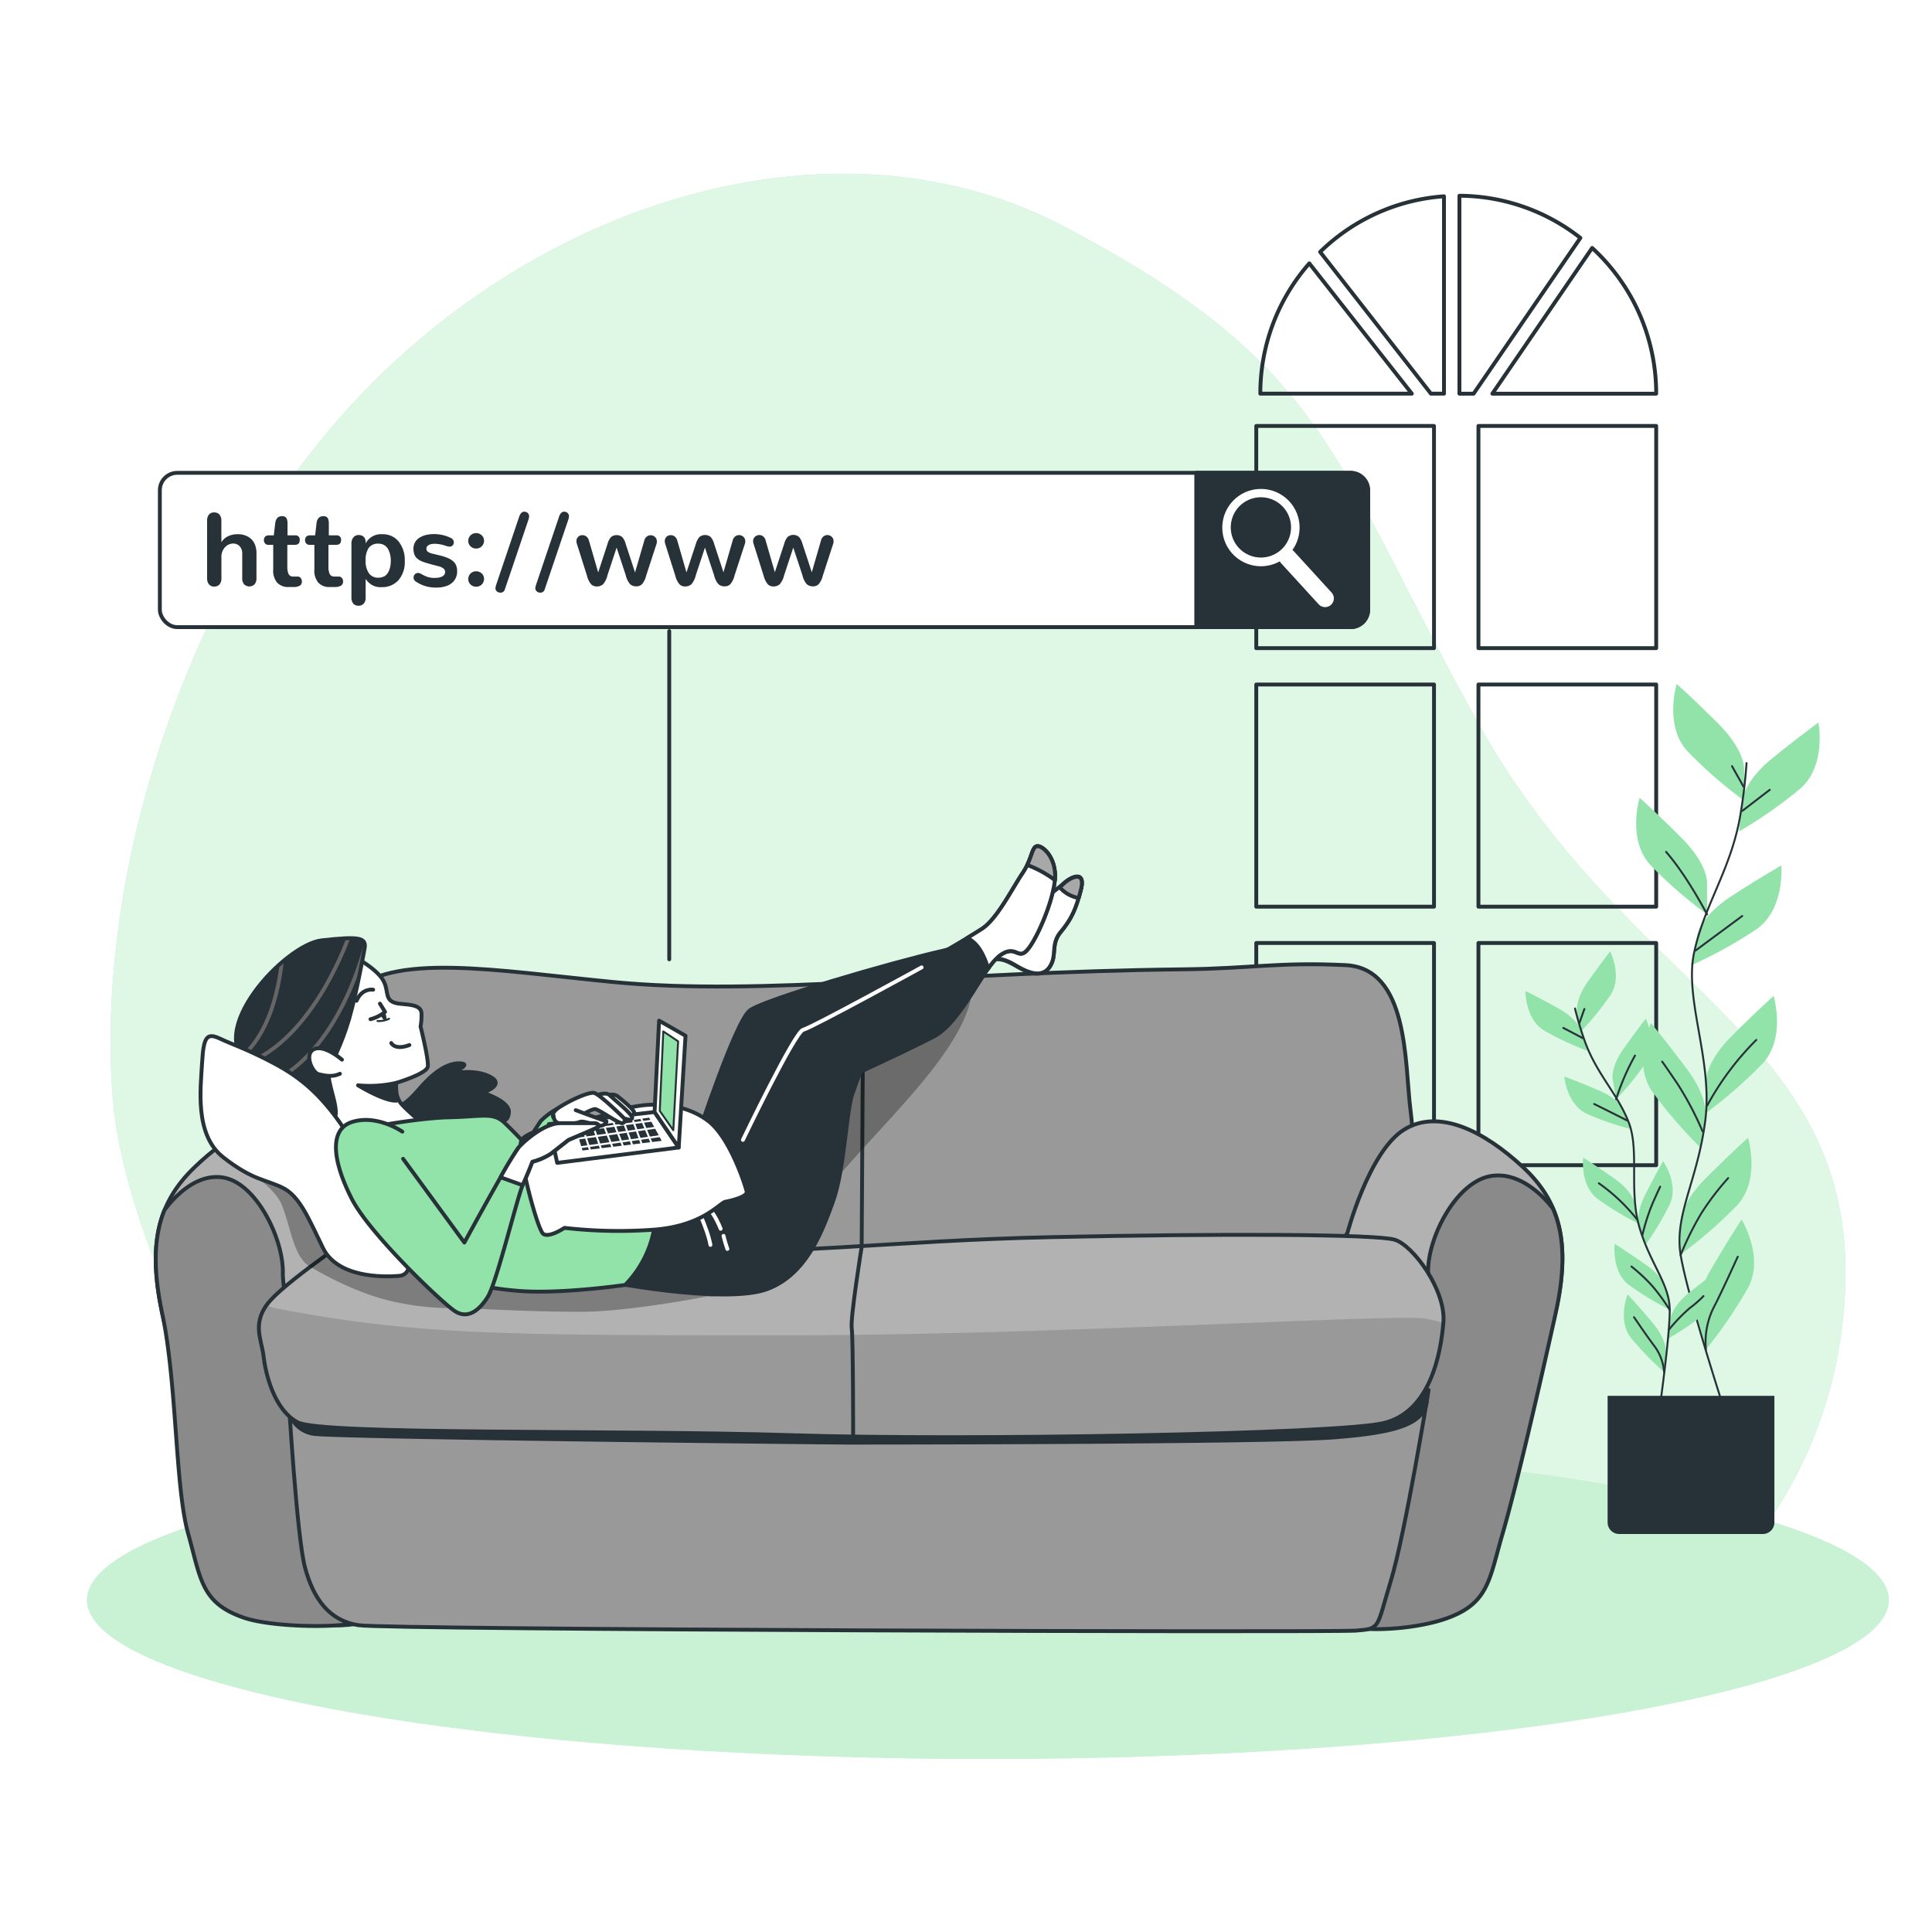 <svg class="animated" id="freepik_stories-www" xmlns="http://www.w3.org/2000/svg" xmlns:xlink="http://www.w3.org/1999/xlink" viewBox="0 0 500 500" version="1.1" xmlns:svgjs="http://svgjs.com/svgjs"><style>svg#freepik_stories-www:not(.animated) .animable {opacity: 0;}svg#freepik_stories-www.animated #freepik--Floor--inject-2 {animation: 6s Infinite  linear shake;animation-delay: 0s;}svg#freepik_stories-www.animated #freepik--Plants--inject-2 {animation: 6s Infinite  linear floating;animation-delay: 0s;}            @keyframes shake {                10%, 90% {                    transform: translate3d(-1px, 0, 0);                  }                  20%, 80% {                    transform: translate3d(2px, 0, 0);                  }                  30%, 50%, 70% {                    transform: translate3d(-4px, 0, 0);                  }                  40%, 60% {                    transform: translate3d(4px, 0, 0);                  }            }                    @keyframes floating {                0% {                    opacity: 1;                    transform: translateY(0px);                }                50% {                    transform: translateY(-10px);                }                100% {                    opacity: 1;                    transform: translateY(0px);                }            }        </style><g id="freepik--background-simple--inject-2" class="animable" style="transform-origin: 253.112px 248.497px;"><path d="M30.12,291.91s10.93,78.7,82.23,123.47,162.76,37.59,237,33.73,126.41-52.54,128.22-116.88-56.49-76.16-94.7-144.56-38-92.42-107.37-129S107.87,61.52,62.9,143.83,30.12,291.91,30.12,291.91Z" style="fill: rgb(146, 227, 169); transform-origin: 253.112px 248.497px;" id="el4xyelh3mdzu" class="animable"></path><g id="eljihsfdq5zi"><path d="M30.12,291.91s10.93,78.7,82.23,123.47,162.76,37.59,237,33.73,126.41-52.54,128.22-116.88-56.49-76.16-94.7-144.56-38-92.42-107.37-129S107.87,61.52,62.9,143.83,30.12,291.91,30.12,291.91Z" style="fill: rgb(255, 255, 255); opacity: 0.7; transform-origin: 253.112px 248.497px;" class="animable"></path></g></g><g id="freepik--Window--inject-2" class="animable" style="transform-origin: 376.87px 176.105px;"><path d="M338.85,68.16a51,51,0,0,0-12.68,33.72h39.21Z" style="fill: none; stroke: rgb(38, 50, 56); stroke-linecap: round; stroke-linejoin: round; transform-origin: 345.775px 85.02px;" id="eledjjgwci4lp" class="animable"></path><path d="M412.05,64.17l-25.83,37.71h42.4A51.09,51.09,0,0,0,412.05,64.17Z" style="fill: none; stroke: rgb(38, 50, 56); stroke-linecap: round; stroke-linejoin: round; transform-origin: 407.42px 83.025px;" id="el70klyqtt4wm" class="animable"></path><path d="M341.65,65.2l28.67,36.68h3.38V50.8A51,51,0,0,0,341.65,65.2Z" style="fill: none; stroke: rgb(38, 50, 56); stroke-linecap: round; stroke-linejoin: round; transform-origin: 357.675px 76.34px;" id="elcvh2oldpzki" class="animable"></path><rect x="325.12" y="244.05" width="46" height="57.5" style="fill: none; stroke: rgb(38, 50, 56); stroke-linecap: round; stroke-linejoin: round; transform-origin: 348.12px 272.8px;" id="elzoxur33o17k" class="animable"></rect><path d="M377.7,50.66v51.22h3.67L409,61.57A51,51,0,0,0,377.7,50.66Z" style="fill: none; stroke: rgb(38, 50, 56); stroke-linecap: round; stroke-linejoin: round; transform-origin: 393.35px 76.27px;" id="eljln0hku2kcj" class="animable"></path><rect x="382.62" y="110.24" width="46" height="57.5" style="fill: none; stroke: rgb(38, 50, 56); stroke-linecap: round; stroke-linejoin: round; transform-origin: 405.62px 138.99px;" id="ele3rz8wcstw9" class="animable"></rect><rect x="325.12" y="177.15" width="46" height="57.5" style="fill: none; stroke: rgb(38, 50, 56); stroke-linecap: round; stroke-linejoin: round; transform-origin: 348.12px 205.9px;" id="elpa69wenz3ts" class="animable"></rect><rect x="382.62" y="177.15" width="46" height="57.5" style="fill: none; stroke: rgb(38, 50, 56); stroke-linecap: round; stroke-linejoin: round; transform-origin: 405.62px 205.9px;" id="el4iolsj4sn57" class="animable"></rect><rect x="382.62" y="244.05" width="46" height="57.5" style="fill: none; stroke: rgb(38, 50, 56); stroke-linecap: round; stroke-linejoin: round; transform-origin: 405.62px 272.8px;" id="elpqf2010175" class="animable"></rect><rect x="325.12" y="110.24" width="46" height="57.5" style="fill: none; stroke: rgb(38, 50, 56); stroke-linecap: round; stroke-linejoin: round; transform-origin: 348.12px 138.99px;" id="elgwrku4uuwih" class="animable"></rect></g><g id="freepik--Floor--inject-2" class="animable" style="transform-origin: 255.67px 414.08px;"><ellipse cx="255.67" cy="414.08" rx="233.15" ry="41.12" style="fill: rgb(146, 227, 169); transform-origin: 255.67px 414.08px;" id="elrfp45mnhvre" class="animable"></ellipse><g id="elw27zmm70k"><ellipse cx="255.67" cy="414.08" rx="233.15" ry="41.12" style="fill: rgb(255, 255, 255); opacity: 0.5; transform-origin: 255.67px 414.08px;" class="animable"></ellipse></g></g><g id="freepik--Plants--inject-2" class="animable" style="transform-origin: 432.863px 287px;"><path d="M451.37,198.69s0-4.71-6.6-11.32S433.92,177,433.92,177s-3.31,10.85,2.83,17.46a116.51,116.51,0,0,0,14.62,12.74Z" style="fill: rgb(146, 227, 169); transform-origin: 442.2px 192.1px;" id="el4y1e1p00rj" class="animable"></path><path d="M441.79,228.16s0-4.72-6.61-11.32-10.85-10.38-10.85-10.38-3.3,10.85,2.83,17.45a115.31,115.31,0,0,0,14.63,12.74Z" style="fill: rgb(146, 227, 169); transform-origin: 432.616px 221.555px;" id="elkab3kpo5uso" class="animable"></path><path d="M451,206.73s.49-4.69,7.76-10.56S470.61,187,470.61,187s2.13,11.14-4.66,17.06a116.17,116.17,0,0,1-15.89,11.12Z" style="fill: rgb(146, 227, 169); transform-origin: 460.493px 201.09px;" id="el5q4x8k3ae54" class="animable"></path><path d="M439.38,241.53s1-4.62,8.83-9.69S461,224,461,224s1,11.31-6.42,16.48a116.29,116.29,0,0,1-17,9.39Z" style="fill: rgb(146, 227, 169); transform-origin: 449.313px 236.935px;" id="elsqe63dbrw2d" class="animable"></path><path d="M441.55,279.46s0-4.71,6.61-11.32S459,257.76,459,257.76s3.3,10.85-2.83,17.46A116.24,116.24,0,0,1,441.55,288Z" style="fill: rgb(146, 227, 169); transform-origin: 450.719px 272.88px;" id="ell81f3uznsz" class="animable"></path><path d="M441.44,288.72s.67-4.67-4.93-12.14-9.26-11.82-9.26-11.82-4.81,10.27.32,17.68a115.82,115.82,0,0,0,12.67,14.69Z" style="fill: rgb(146, 227, 169); transform-origin: 433.334px 280.945px;" id="elnial90fixo" class="animable"></path><path d="M434.93,316.17s0-4.72,6.6-11.32,10.86-10.38,10.86-10.38,3.3,10.85-2.83,17.45a116.07,116.07,0,0,1-14.63,12.74Z" style="fill: rgb(146, 227, 169); transform-origin: 444.104px 309.565px;" id="elwngmdjbq7q" class="animable"></path><path d="M439.34,341.05s-1.19-4.56,3.52-12.63,7.87-12.79,7.87-12.79,5.94,9.67,1.68,17.61a116.44,116.44,0,0,1-10.92,16Z" style="fill: rgb(146, 227, 169); transform-origin: 446.577px 332.435px;" id="el8a0iiaasgmy" class="animable"></path><path d="M452,197.49a134.92,134.92,0,0,1-1.81,14.64c-2.61,13.49-9.14,22.2-11.75,34.38s4.89,27.88,2.88,43.53-8.1,24.36-6.36,34.8,10.88,38.73,10.88,38.73" style="fill: none; stroke: rgb(38, 50, 56); stroke-linecap: round; stroke-linejoin: round; stroke-width: 0.5px; transform-origin: 443.326px 280.53px;" id="el8ghs9v9wyeg" class="animable"></path><line x1="450.89" y1="209.87" x2="458.01" y2="204.4" style="fill: none; stroke: rgb(38, 50, 56); stroke-linecap: round; stroke-linejoin: round; stroke-width: 0.5px; transform-origin: 454.45px 207.135px;" id="el19o6z0im36b" class="animable"></line><line x1="451.22" y1="203.58" x2="448.24" y2="198.28" style="fill: none; stroke: rgb(38, 50, 56); stroke-linecap: round; stroke-linejoin: round; stroke-width: 0.5px; transform-origin: 449.73px 200.93px;" id="elx0kgxtiacbb" class="animable"></line><path d="M438.81,246s6-4.47,12.08-8.94" style="fill: none; stroke: rgb(38, 50, 56); stroke-linecap: round; stroke-linejoin: round; stroke-width: 0.5px; transform-origin: 444.85px 241.53px;" id="el9yomfe359n" class="animable"></path><path d="M441.79,236.65s-5-9.73-10.6-16.19" style="fill: none; stroke: rgb(38, 50, 56); stroke-linecap: round; stroke-linejoin: round; stroke-width: 0.5px; transform-origin: 436.49px 228.555px;" id="el0wdg1ykjy1w" class="animable"></path><path d="M441.79,286.18a73.51,73.51,0,0,1,12.74-17.05" style="fill: none; stroke: rgb(38, 50, 56); stroke-linecap: round; stroke-linejoin: round; stroke-width: 0.5px; transform-origin: 448.16px 277.655px;" id="elykpd5tnblpb" class="animable"></path><path d="M440.63,292.8a83.07,83.07,0,0,0-6.46-12.25c-3.47-5.13-4-5.8-4-5.8" style="fill: none; stroke: rgb(38, 50, 56); stroke-linecap: round; stroke-linejoin: round; stroke-width: 0.5px; transform-origin: 435.4px 283.775px;" id="el48wypfz3aqt" class="animable"></path><path d="M434.93,324.84A79.38,79.38,0,0,1,440.3,314a69.92,69.92,0,0,1,6.95-9.11" style="fill: none; stroke: rgb(38, 50, 56); stroke-linecap: round; stroke-linejoin: round; stroke-width: 0.5px; transform-origin: 441.09px 314.865px;" id="el9px70zy2odt" class="animable"></path><path d="M441.49,349.27a20.17,20.17,0,0,1,1.79-10.45c2.48-4.8,5.29-11.09,6.45-13.58" style="fill: none; stroke: rgb(38, 50, 56); stroke-linecap: round; stroke-linejoin: round; stroke-width: 0.5px; transform-origin: 445.563px 337.255px;" id="elp25a9xcgcj" class="animable"></path><path d="M408.12,261.72s-.51-3,2.91-7.82,5.68-7.68,5.68-7.68,3.25,6.44.12,11.25a73.91,73.91,0,0,1-7.79,9.58Z" style="fill: rgb(146, 227, 169); transform-origin: 413.142px 256.635px;" id="el1u14pr6uut2" class="animable"></path><path d="M417.33,279.16s-.51-3,2.91-7.82,5.68-7.69,5.68-7.69,3.25,6.45.12,11.26a74.25,74.25,0,0,1-7.79,9.57Z" style="fill: rgb(146, 227, 169); transform-origin: 422.352px 274.065px;" id="eld6hsyj1tlw8" class="animable"></path><path d="M409.25,266.72s-.82-2.89-6-5.78-8.45-4.47-8.45-4.47-.13,7.22,4.77,10.19a73.55,73.55,0,0,0,11.17,5.25Z" style="fill: rgb(146, 227, 169); transform-origin: 402.77px 264.19px;" id="elz1tcd2zpmn" class="animable"></path><path d="M420.29,287.28s-1.12-2.79-6.59-5.12-8.87-3.55-8.87-3.55.63,7.19,5.82,9.64a73.8,73.8,0,0,0,11.66,4Z" style="fill: rgb(146, 227, 169); transform-origin: 413.57px 285.43px;" id="elc2303m9fbz" class="animable"></path><path d="M423.05,311.31s-.52-3-5.38-6.39-7.93-5.33-7.93-5.33-.89,7.16,3.67,10.64a73.74,73.74,0,0,0,10.56,6.4Z" style="fill: rgb(146, 227, 169); transform-origin: 416.82px 308.11px;" id="elnn9yjeea0c" class="animable"></path><path d="M424.12,317.1s-.93-2.86,1.77-8.15,4.53-8.42,4.53-8.42,4.13,5.92,1.72,11.13a74.44,74.44,0,0,1-6.35,10.58Z" style="fill: rgb(146, 227, 169); transform-origin: 428.43px 311.385px;" id="elc5p6xkk65ps" class="animable"></path><path d="M432.41,341s.34-3,5-6.68,7.61-5.77,7.61-5.77,1.3,7.1-3.06,10.83a73.39,73.39,0,0,1-10.17,7Z" style="fill: rgb(146, 227, 169); transform-origin: 438.496px 337.465px;" id="el655tn8pi6gi" class="animable"></path><path d="M431.18,333.6s-.51-3-5.37-6.38-7.93-5.33-7.93-5.33-.89,7.16,3.67,10.64a74.38,74.38,0,0,0,10.55,6.4Z" style="fill: rgb(146, 227, 169); transform-origin: 424.955px 330.41px;" id="el8dtw1r8lg4b" class="animable"></path><path d="M431.12,349.68s.25-3-3.58-7.53-6.32-7.17-6.32-7.17-2.68,6.71.85,11.22a74.47,74.47,0,0,0,8.59,8.87Z" style="fill: rgb(146, 227, 169); transform-origin: 425.685px 345.025px;" id="elsag8v9y6ewn" class="animable"></path><path d="M407.61,261a85.48,85.48,0,0,0,2.73,9c3.1,8.17,8.14,12.92,11.1,20.28s0,18,2.92,27.61,7.72,14.39,7.76,21.13-2.61,25.47-2.61,25.47" style="fill: none; stroke: rgb(38, 50, 56); stroke-linecap: round; stroke-linejoin: round; stroke-width: 0.5px; transform-origin: 419.865px 312.745px;" id="elfrr5sz3h35" class="animable"></path><line x1="409.63" y1="268.67" x2="404.58" y2="266.02" style="fill: none; stroke: rgb(38, 50, 56); stroke-linecap: round; stroke-linejoin: round; stroke-width: 0.5px; transform-origin: 407.105px 267.345px;" id="elzhy0gnahjy7" class="animable"></line><line x1="408.74" y1="264.77" x2="410.04" y2="261.12" style="fill: none; stroke: rgb(38, 50, 56); stroke-linecap: round; stroke-linejoin: round; stroke-width: 0.5px; transform-origin: 409.39px 262.945px;" id="elvswbeytb13b" class="animable"></line><path d="M421.13,290s-4.22-2.15-8.55-4.29" style="fill: none; stroke: rgb(38, 50, 56); stroke-linecap: round; stroke-linejoin: round; stroke-width: 0.5px; transform-origin: 416.855px 287.855px;" id="el6cfyrg4h649" class="animable"></path><path d="M418.25,284.48a60.54,60.54,0,0,1,4.89-11.3" style="fill: none; stroke: rgb(38, 50, 56); stroke-linecap: round; stroke-linejoin: round; stroke-width: 0.5px; transform-origin: 420.695px 278.83px;" id="el9f0gut0t1y" class="animable"></path><path d="M423.63,315.54a46.94,46.94,0,0,0-9.85-9.31" style="fill: none; stroke: rgb(38, 50, 56); stroke-linecap: round; stroke-linejoin: round; stroke-width: 0.5px; transform-origin: 418.705px 310.885px;" id="el96h6ay9fdfq" class="animable"></path><path d="M425.07,319.57a53.59,53.59,0,0,1,2.72-8.39c1.62-3.59,1.86-4.06,1.86-4.06" style="fill: none; stroke: rgb(38, 50, 56); stroke-linecap: round; stroke-linejoin: round; stroke-width: 0.5px; transform-origin: 427.36px 313.345px;" id="eldjzjdrzm74c" class="animable"></path><path d="M431.89,344.15a44.36,44.36,0,0,1,5.44-5.64,28.42,28.42,0,0,0,3.53-3.08" style="fill: none; stroke: rgb(38, 50, 56); stroke-linecap: round; stroke-linejoin: round; stroke-width: 0.5px; transform-origin: 436.375px 339.79px;" id="elr8sb0o5rbbk" class="animable"></path><path d="M432.12,339a49.66,49.66,0,0,0-4.54-6.22,44.19,44.19,0,0,0-5.35-5" style="fill: none; stroke: rgb(38, 50, 56); stroke-linecap: round; stroke-linejoin: round; stroke-width: 0.5px; transform-origin: 427.175px 333.39px;" id="el0l2542byc88d" class="animable"></path><path d="M430.66,355.07a12.82,12.82,0,0,0-2.25-6.36c-2.08-2.74-4.53-6.38-5.52-7.81" style="fill: none; stroke: rgb(38, 50, 56); stroke-linecap: round; stroke-linejoin: round; stroke-width: 0.5px; transform-origin: 426.775px 347.985px;" id="elizfoulx30r" class="animable"></path><path d="M416,361.24h43.21a0,0,0,0,1,0,0V394a3,3,0,0,1-3,3H419.05a3,3,0,0,1-3-3V361.24A0,0,0,0,1,416,361.24Z" style="fill: rgb(38, 50, 56); transform-origin: 437.605px 379.12px;" id="eljm7eseumqu" class="animable"></path></g><g id="freepik--Couch--inject-2" class="animable" style="transform-origin: 222.33px 335.856px;"><path d="M363.05,327.31S368.29,314.2,365,287c-1.47-11.92-.42-36.42-16.73-37.22-17.4-.84-24.51.88-42,1.08-62.91.71-109.17,7-147.53,3.29-30.83-3-57.43-7.86-68.39,3.1s-10,34.32-9,38.84,8.1,35.51,8.1,35.51l272-1.23Z" style="fill: rgb(153, 153, 153); stroke: rgb(38, 50, 56); stroke-linecap: round; stroke-linejoin: round; transform-origin: 223.432px 290.575px;" id="el0ugbjdrg0k2" class="animable"></path><path d="M93,319.48s-5.24-21-13.82-26.69-19.78.47-29.07,9.53S38.17,322.1,42,340s15,44.32,18.35,56.24,3.33,18.11,14.53,21.92,21.93,4.05,28.84-5.48,5-53.38-.48-69.82S93,319.48,93,319.48Z" style="fill: rgb(178, 178, 178); stroke: rgb(38, 50, 56); stroke-linecap: round; stroke-linejoin: round; transform-origin: 74.238px 355.609px;" id="elbjcsb73xae" class="animable"></path><path d="M92,411.94C87.26,402.88,73,338.3,73.2,329.49s-6.91-23.6-15.72-24.79c-7.27-1-13.08,6-14.9,8.44-2.84,7-3,15.47-.59,26.83,3.81,17.87,3.33,44.88,6.67,56.79S52,414.87,63.19,418.69c7.37,2.5,26.22,2.91,32.22.56A58.87,58.87,0,0,0,92,411.94Z" style="fill: rgb(138, 138, 138); stroke: rgb(38, 50, 56); stroke-linecap: round; stroke-linejoin: round; transform-origin: 67.858px 362.705px;" id="elwim89j7n5tm" class="animable"></path><path d="M348.71,319.08s5.54-21,14.6-26.69,20.89.47,30.7,9.53,12.59,19.78,8.56,37.65-15.86,44.32-19.38,56.24-3.52,18.11-15.35,21.92-23.16,4-30.46-5.48-5.28-53.38.51-69.82S348.71,319.08,348.71,319.08Z" style="fill: rgb(178, 178, 178); stroke: rgb(38, 50, 56); stroke-linecap: round; stroke-linejoin: round; transform-origin: 368.517px 355.187px;" id="elhkjkkbrgip" class="animable"></path><path d="M349.72,412.86c5-9.17,20.13-74.54,19.88-83.47s7.3-23.88,16.61-25.09c7.68-1,13.81,6,15.73,8.54,3,7.08,3.19,15.66.63,27.16-4,18.1-10.18,44.88-13.71,56.94s-3.52,18.33-15.35,22.19c-7.78,2.54-21,3.51-27.37,1.13A58.29,58.29,0,0,1,349.72,412.86Z" style="fill: rgb(138, 138, 138); stroke: rgb(38, 50, 56); stroke-linecap: round; stroke-linejoin: round; transform-origin: 375.246px 362.912px;" id="el5w3xzhjmrp" class="animable"></path><path d="M369.72,359.72s-6,37-9.77,49.39S357.33,421.5,350.9,422s-250.53-.21-258.15-1.4-11.68-6.91-13.83-15-4.29-44.87-4.29-44.87l284.85-1Z" style="fill: rgb(153, 153, 153); stroke: rgb(38, 50, 56); stroke-linecap: round; stroke-linejoin: round; transform-origin: 222.175px 390.941px;" id="ell6jnl62eeak" class="animable"></path><path d="M74.65,366.56a8.26,8.26,0,0,0,6.4,5c5,.92,134.06,2.29,138.18,2.29s109.35,0,126.28-1.37,25.55-3.62,24.21-12.79-.87-1.85-.87-1.85l-297,3.66Z" style="fill: rgb(38, 50, 56); transform-origin: 220.853px 364.461px;" id="elu2lv5sylgq" class="animable"></path><path d="M93.7,318.29S75.35,330.68,70.11,336.4s-2.39,10.24-1.91,14.53,2.62,13.82,8.82,17.16,83.16,1.91,128,3.34,141.15-.28,153.07-3.14,14.75-17.63,15.46-26-7.84-20-12.6-21.45-44.4-1.63-88.49-.68S208.13,325,157.85,324,105.14,316.14,93.7,318.29Z" style="fill: rgb(178, 178, 178); transform-origin: 220.294px 344.91px;" id="elkmake8i9h1" class="animable"></path><g style="clip-path: url(&quot;#freepik--clip-path--inject-2&quot;); transform-origin: 222.442px 354.172px;" id="el3ldlzms9n12" class="animable"><path d="M68.2,350.93c.48,4.29,2.62,13.82,8.82,17.16s83.16,1.91,128,3.34,141.15-.28,153.07-3.14,19.06-14.29,19.78-22.63a11.34,11.34,0,0,0-.42-3.73c-1.68,1.68-4.92-.14-8.74-.69-8.49-1.22-97.83,4.34-164.7,4.34-72.6,0-96.26,0-132.19-6.91-5.35-1-1.67-2.27-1.67-2.27C64.86,342.12,67.72,346.64,68.2,350.93Z" style="fill: rgb(153, 153, 153); transform-origin: 222.442px 354.172px;" id="elpfvm0j8c6mc" class="animable"></path></g><path d="M93.7,318.29S75.35,330.68,70.11,336.4s-2.39,10.24-1.91,14.53,2.62,13.82,8.82,17.16,83.16,1.91,128,3.34,141.15-.28,153.07-3.14,14.75-17.63,15.46-26-7.84-20-12.6-21.45-44.4-1.63-88.49-.68S208.13,325,157.85,324,105.14,316.14,93.7,318.29Z" style="fill: none; stroke: rgb(38, 50, 56); stroke-linecap: round; stroke-linejoin: round; transform-origin: 220.294px 344.91px;" id="elzoaaxv7wxag" class="animable"></path><path d="M223.41,255.14,223,322.66s-2.95,18.45-2.58,21,.37,27.67.37,27.67" style="fill: none; stroke: rgb(38, 50, 56); stroke-linecap: round; stroke-linejoin: round; transform-origin: 221.899px 313.235px;" id="elkl6zsnkn51k" class="animable"></path></g><g id="freepik--Character--inject-2" class="animable" style="transform-origin: 165.947px 279.576px;"><path d="M103.33,286.18s1.6-.2,5-4.2,7.2-7,10.79-6.79-3,2.8-3,2.8,6.19-1.6,10.59.6-1.8,4.19-1.8,4.19,7.19,2.2,6.79,5.2-1.8,2.2-10.39,2.2-13,2.19-16.58,1S98.73,289.58,103.33,286.18Z" style="fill: rgb(38, 50, 56); stroke: rgb(38, 50, 56); stroke-linecap: round; stroke-linejoin: round; transform-origin: 116.26px 283.357px;" id="elmpk2t499a6f" class="animable"></path><path d="M91.36,247.4s5.8,3.06,7.69,6.12,0,5.74,4.37,6.24c2.44.29,5.66.24,5.66,2.59a15.31,15.31,0,0,1-.24,3.3s2.12,8.48,1.88,10.37-8.24,4.24-8.24,4.24a7.56,7.56,0,0,0,1.18,5.18c1.65,2.12,9.42,8.48,10.6,9.42s-22.85,3.77-22.85,3.77S86,287.32,78.69,283.32s-10.84-3.77-11.07-7.77,6.59-18.61,12.95-23.33S91.36,247.4,91.36,247.4Z" style="fill: rgb(255, 255, 255); stroke: rgb(38, 50, 56); stroke-linecap: round; stroke-linejoin: round; transform-origin: 90.958px 273.015px;" id="elgij03cu7keu" class="animable"></path><path d="M99.64,262.16a11.52,11.52,0,0,1-1.09.49,1.17,1.17,0,0,0,.06.2c.33.81.85,1.36,1.17,1.24s.3-.89,0-1.7A2.4,2.4,0,0,0,99.64,262.16Z" style="fill: rgb(38, 50, 56); transform-origin: 99.281px 263.133px;" id="elec6x9ska5n" class="animable"></path><path d="M97.69,264.24a6,6,0,0,0,3-.59" style="fill: rgb(255, 255, 255); stroke: rgb(38, 50, 56); stroke-linecap: round; stroke-linejoin: round; stroke-width: 0.5px; transform-origin: 99.19px 263.951px;" id="elxk2yab2z5sn" class="animable"></path><path d="M102.48,280.26a31.12,31.12,0,0,1-9.82.62s6.94,4.26,10,3.95Z" style="fill: rgb(38, 50, 56); stroke: rgb(38, 50, 56); stroke-linecap: round; stroke-linejoin: round; transform-origin: 97.66px 282.553px;" id="elf5lkoyou21a" class="animable"></path><path d="M98.33,259.74l1.32,2.14a9.83,9.83,0,0,1-3.77,1.89" style="fill: rgb(255, 255, 255); stroke: rgb(38, 50, 56); stroke-linecap: round; stroke-linejoin: round; transform-origin: 97.765px 261.755px;" id="elz2tremxwmc" class="animable"></path><path d="M101.26,269.94s.91,1.95,4.69.52" style="fill: rgb(255, 255, 255); stroke: rgb(38, 50, 56); stroke-linecap: round; stroke-linejoin: round; transform-origin: 103.605px 270.462px;" id="ellcr746apura" class="animable"></path><path d="M96.57,256.13s-2.86-.52-4.3,2.87" style="fill: rgb(255, 255, 255); stroke: rgb(38, 50, 56); stroke-linecap: round; stroke-linejoin: round; transform-origin: 94.42px 257.551px;" id="elg8oggrlzscc" class="animable"></path><path d="M94.36,245.45s-2,11.33-4,18.24-4.56,11.07-5.21,13.68,2.6,9.11,1.56,11.85-2-1.3-8-4.69-10.94-6.64-13.81-8.6c-12.53-8.55,8.81-31.52,18.37-32.57S94.88,242.58,94.36,245.45Z" style="fill: rgb(38, 50, 56); transform-origin: 77.748px 266.461px;" id="elyvvwdxb0n1n" class="animable"></path><g style="clip-path: url(&quot;#freepik--clip-path-2--inject-2&quot;); transform-origin: 78.27px 261.33px;" id="ell4k5ye1wgw" class="animable"><path d="M94.93,243.11s-6.54,30.51-27.09,38" style="fill: none; stroke: rgb(102, 102, 102); stroke-linecap: round; stroke-linejoin: round; transform-origin: 81.385px 262.11px;" id="eln1dmhj479p" class="animable"></path><path d="M90.57,241.55s-9,27.4-27.4,33.94" style="fill: none; stroke: rgb(102, 102, 102); stroke-linecap: round; stroke-linejoin: round; transform-origin: 76.87px 258.52px;" id="eleyn80zlfd8s" class="animable"></path><path d="M73.13,246.22s-.62,19.93-11.52,28" style="fill: none; stroke: rgb(102, 102, 102); stroke-linecap: round; stroke-linejoin: round; transform-origin: 67.37px 260.22px;" id="elfx0bxeqvb97" class="animable"></path></g><path d="M94.36,245.45s-2,11.33-4,18.24-4.56,11.07-5.21,13.68,2.6,9.11,1.56,11.85-2-1.3-8-4.69-10.94-6.64-13.81-8.6c-12.53-8.55,8.81-31.52,18.37-32.57S94.88,242.58,94.36,245.45Z" style="fill: none; stroke: rgb(38, 50, 56); stroke-linecap: round; stroke-linejoin: round; transform-origin: 77.748px 266.461px;" id="elopbkhjxt7tk" class="animable"></path><path d="M88.5,274.24s-4.43-3.91-7.17-2.74-.52,6.13,1.17,6.52,3.52.78,5.47-.13" style="fill: rgb(255, 255, 255); stroke: rgb(38, 50, 56); stroke-linecap: round; stroke-linejoin: round; transform-origin: 84.27px 274.864px;" id="elczznks1e9ct" class="animable"></path><g id="elz4wmyh7798"><path d="M57.81,299.51S70.5,305.5,73,312s3,13.5,7.5,16,12.5,7,22,9a69.15,69.15,0,0,0,17,1.5s17.5,1,30.5,1,33-4,33-4,14.5,1.5,23.5-16.5,42.5-43,45-62c0,0-40.5,19.5-46.5,28s-46.5,30.5-67.5,30.5-45.5-16-59-25S57.13,290.53,57.81,299.51Z" style="opacity: 0.3; transform-origin: 154.635px 298.25px;" class="animable"></path></g><path d="M103.15,317.3s-8.21-16.42-14.26-25.41-11.53-13.29-18.18-16.8S60.36,270.4,57,268.83s-4.3-.78-4.69,6.06-2,18.76,5.47,24.62,10.75,5.67,15.25,7.82,6.84,8,10.55,15.63,15.24,7.62,19.74,7.23S105.89,321.79,103.15,317.3Z" style="fill: rgb(255, 255, 255); stroke: rgb(38, 50, 56); stroke-linecap: round; stroke-linejoin: round; transform-origin: 78.949px 299.234px;" id="el879uc1ils7r" class="animable"></path><path d="M180.73,293.52s9.64-29.18,13.29-32S231,249,243.79,246.1s29.44-15.37,31.27-17.2,6-3.91,4.69,1.3-2.61,7.82-5.22,11-1,5.73-2.6,8.6-4.43,2.86-8.86.26-6.25-2.61-11.46,1.3-14.86,13.29-25.28,16.41-13.81,3.65-13.81,3.65-4.69,22.15-10.94,31.79-8.6,14.07-18.76,12.25-5.73-17.46-5.21-19S180.73,293.52,180.73,293.52Z" style="fill: rgb(38, 50, 56); stroke: rgb(38, 50, 56); stroke-linecap: round; stroke-linejoin: round; transform-origin: 228.102px 271.381px;" id="elix1wd927ij" class="animable"></path><path d="M271.93,249.75c1.56-2.87,0-5.48,2.6-8.6s3.91-5.73,5.22-11-2.87-3.12-4.69-1.3a106.51,106.51,0,0,1-23.8,14.7,23.57,23.57,0,0,1,3.16,5.8c3.25-1.88,5.13-1.47,8.65.61C267.5,252.61,270.37,252.61,271.93,249.75Z" style="fill: rgb(255, 255, 255); stroke: rgb(38, 50, 56); stroke-linecap: round; stroke-linejoin: round; transform-origin: 265.63px 239.377px;" id="elbp1o8r1zfwk" class="animable"></path><path d="M275.06,228.9a10,10,0,0,1-.82.71,8.34,8.34,0,0,0,4.91,2.79c.2-.68.4-1.41.6-2.2C281.05,225,276.88,227.08,275.06,228.9Z" style="fill: rgb(168, 168, 168); stroke: rgb(38, 50, 56); stroke-linecap: round; stroke-linejoin: round; transform-origin: 277.118px 229.655px;" id="el58gyvqxutvn" class="animable"></path><path d="M160.93,332.34s27.36,5,37.52,1.31,14.33-14.86,17.2-22.93,3.39-23.19,4.95-27.62,2.08-5.73,2.08-5.73,12-5.48,19-9.12,12.77-17.72,16.94-20.85,4.69,1,7-1.3,6.51-11.73,7.29-17.72S270.1,219,268.54,219s-1.3,3.13-3.91,7-6.51,11.72-10.42,14.33-22.41,13.28-29.44,17.19-16.16,6-20.85,14.07-12.5,25-13.55,26.84a46.09,46.09,0,0,1-2.6,3.91,86.81,86.81,0,0,1-8.6,2.86c-5.47,1.57-12,.79-15.11,3.91S160.93,332.34,160.93,332.34Z" style="fill: rgb(38, 50, 56); stroke: rgb(38, 50, 56); stroke-linecap: round; stroke-linejoin: round; transform-origin: 216.975px 277.004px;" id="elp6sr1pa3im" class="animable"></path><path d="M192.27,295s13.44-28,15.6-28.5,30.65-16.14,30.65-16.14" style="fill: none; stroke: rgb(255, 255, 255); stroke-linecap: round; stroke-linejoin: round; transform-origin: 215.395px 272.68px;" id="elldrpel2p3pe" class="animable"></path><path d="M179.43,310.46s3.65,7.29,4.43,11.72" style="fill: none; stroke: rgb(255, 255, 255); stroke-linecap: round; stroke-linejoin: round; transform-origin: 181.645px 316.32px;" id="eltvy8qxjob5" class="animable"></path><path d="M181.51,311.24s2.61.78,5,6.77" style="fill: none; stroke: rgb(255, 255, 255); stroke-linecap: round; stroke-linejoin: round; transform-origin: 184.01px 314.625px;" id="el5izfcey5mxu" class="animable"></path><path d="M187.25,319.84a33.19,33.19,0,0,0,1,3.38" style="fill: none; stroke: rgb(255, 255, 255); stroke-linecap: round; stroke-linejoin: round; transform-origin: 187.75px 321.53px;" id="elvarane9vddj" class="animable"></path><path d="M268.54,219c-1.56,0-1.3,3.13-3.91,7s-6.51,11.72-10.42,14.33c-.79.52-2.17,1.37-3.92,2.43,2,.86,4,3.06,5.45,7.92a15.53,15.53,0,0,1,2.9-3.32c4.17-3.13,4.69,1,7-1.3s6.51-11.73,7.29-17.72S270.1,219,268.54,219Z" style="fill: rgb(255, 255, 255); stroke: rgb(38, 50, 56); stroke-linecap: round; stroke-linejoin: round; transform-origin: 261.665px 234.84px;" id="elbdly2izvjq7" class="animable"></path><path d="M268.54,219c-1.26,0-1.34,2-2.68,4.86a28.69,28.69,0,0,1,7.16,3.92C273.49,222.17,270.05,219,268.54,219Z" style="fill: rgb(168, 168, 168); stroke: rgb(38, 50, 56); stroke-linecap: round; stroke-linejoin: round; transform-origin: 269.462px 223.39px;" id="eltn86o3048l" class="animable"></path><path d="M144.56,286.75a18.88,18.88,0,0,0-4.61,3.36,95,95,0,0,0-5,8.25l5.6,5.88,4.05-14.13,2.1-1.54Z" style="fill: rgb(146, 227, 169); stroke: rgb(38, 50, 56); stroke-linecap: round; stroke-linejoin: round; transform-origin: 140.825px 295.495px;" id="elkttbfx9yw3j" class="animable"></path><path d="M93.77,292.09s13.88-2.74,22.47-2.93,11.34-1.37,14.27,1.36,10.75,11.14,12.12,12.51,26-1.37,26-1.37,2.34,5.86.78,15.64a27.71,27.71,0,0,1-7.62,15.24s-16.43,2.4-27.36,1.56c-20.92-1.6-28.64-9.15-33.92-15.6S91,298.14,90.84,295.6,93.77,292.09,93.77,292.09Z" style="fill: rgb(146, 227, 169); stroke: rgb(38, 50, 56); stroke-linecap: round; stroke-linejoin: round; transform-origin: 130.39px 311.511px;" id="el1gkfp6n9yq2" class="animable"></path><path d="M146.08,291.17s-10.16,1.31-11.21,4.17,4.17,22.93,5.74,24,5.47-1.57,5.47-1.57a123.9,123.9,0,0,0,22.41.52c13.29-.78,17.71-7,19.28-7.29s5.73-1.31,5.47-2.61-4.17-13.81-9.9-18.24-14.59-5.47-22.67-2.86A147.21,147.21,0,0,1,146.08,291.17Z" style="fill: rgb(255, 255, 255); stroke: rgb(38, 50, 56); stroke-linecap: round; stroke-linejoin: round; transform-origin: 163.992px 302.737px;" id="eld7eo2hxdrdu" class="animable"></path><polygon points="142.04 290.91 144.2 300.95 175.65 296.97 169.4 287.79 142.04 290.91" style="fill: rgb(255, 255, 255); stroke: rgb(38, 50, 56); stroke-linecap: round; stroke-linejoin: round; transform-origin: 158.845px 294.37px;" id="elo6x6uisqyt" class="animable"></polygon><polygon points="159.49 291.53 160.05 292.95 162 292.68 161.47 291.26 159.49 291.53" style="fill: rgb(38, 50, 56); transform-origin: 160.745px 292.105px;" id="elav164plwmwn" class="animable"></polygon><polygon points="162.17 293.16 160.24 293.43 160.92 295.15 162.82 294.89 162.17 293.16" style="fill: rgb(38, 50, 56); transform-origin: 161.53px 294.155px;" id="elere9nxis6ft" class="animable"></polygon><polygon points="150.41 296.62 152.01 296.4 151.45 294.66 149.88 294.88 150.41 296.62" style="fill: rgb(38, 50, 56); transform-origin: 150.945px 295.64px;" id="el8sqh7amaj8j" class="animable"></polygon><polygon points="161.98 291.19 162.5 292.61 164.43 292.34 163.91 290.93 161.98 291.19" style="fill: rgb(38, 50, 56); transform-origin: 163.205px 291.77px;" id="elr9og2e9omn" class="animable"></polygon><polygon points="151.31 292.64 151.79 294.11 154.04 293.79 153.53 292.34 151.31 292.64" style="fill: rgb(38, 50, 56); transform-origin: 152.675px 293.225px;" id="elxbvgi5bngqk" class="animable"></polygon><polygon points="156.79 291.9 157.36 293.33 159.54 293.02 158.98 291.6 156.79 291.9" style="fill: rgb(38, 50, 56); transform-origin: 158.165px 292.465px;" id="eld4e3lhu4eqf" class="animable"></polygon><polygon points="154.04 292.27 154.54 293.72 156.85 293.4 156.28 291.96 154.04 292.27" style="fill: rgb(38, 50, 56); transform-origin: 155.445px 292.84px;" id="el88dhiztnr7x" class="animable"></polygon><polygon points="160.41 295.23 159.73 293.5 157.55 293.81 158.23 295.53 160.41 295.23" style="fill: rgb(38, 50, 56); transform-origin: 158.98px 294.515px;" id="elqdqj12bh8d8" class="animable"></polygon><polygon points="163.5 295.3 163.82 296.16 165.74 295.92 165.41 295.03 163.5 295.3" style="fill: rgb(38, 50, 56); transform-origin: 164.62px 295.595px;" id="ely5tkr7f1of8" class="animable"></polygon><polygon points="166.96 292.49 165.11 292.75 165.74 294.48 167.68 294.21 166.96 292.49" style="fill: rgb(38, 50, 56); transform-origin: 166.395px 293.485px;" id="elw9leo4ocynt" class="animable"></polygon><polygon points="162.68 293.09 163.32 294.82 165.24 294.55 164.6 292.82 162.68 293.09" style="fill: rgb(38, 50, 56); transform-origin: 163.96px 293.82px;" id="el9kqpzgby1r8" class="animable"></polygon><polygon points="168.79 295.55 171.25 295.25 170.73 294.29 168.4 294.62 168.79 295.55" style="fill: rgb(38, 50, 56); transform-origin: 169.825px 294.92px;" id="el1t0id9yhko8" class="animable"></polygon><polygon points="152.68 296.81 152.9 297.49 155.23 297.2 154.98 296.49 152.68 296.81" style="fill: rgb(38, 50, 56); transform-origin: 153.955px 296.99px;" id="elyvz8mz20prn" class="animable"></polygon><polygon points="154.21 294.27 151.95 294.59 152.52 296.33 154.81 296.01 154.21 294.27" style="fill: rgb(38, 50, 56); transform-origin: 153.38px 295.3px;" id="elo3vh9rrehms" class="animable"></polygon><polygon points="157.04 293.88 154.71 294.2 155.32 295.94 157.72 295.6 157.04 293.88" style="fill: rgb(38, 50, 56); transform-origin: 156.215px 294.91px;" id="elw1k6qarf31" class="animable"></polygon><polygon points="158.42 296.01 158.72 296.78 160.91 296.51 160.6 295.7 158.42 296.01" style="fill: rgb(38, 50, 56); transform-origin: 159.665px 296.24px;" id="elv3v6uv3weql" class="animable"></polygon><polygon points="164.25 290.38 165.97 290.14 165.73 289.58 164.04 289.82 164.25 290.38" style="fill: rgb(38, 50, 56); transform-origin: 165.005px 289.98px;" id="elxrtnys0nd1b" class="animable"></polygon><polygon points="153.87 291.79 156.09 291.49 155.9 291 153.71 291.32 153.87 291.79" style="fill: rgb(38, 50, 56); transform-origin: 154.9px 291.395px;" id="el19ybll0rac8h" class="animable"></polygon><polygon points="159.3 291.05 161.29 290.78 161.09 290.25 159.09 290.54 159.3 291.05" style="fill: rgb(38, 50, 56); transform-origin: 160.19px 290.65px;" id="el6lf40fdbm8x" class="animable"></polygon><polygon points="156.6 291.42 158.79 291.12 158.59 290.61 156.41 290.93 156.6 291.42" style="fill: rgb(38, 50, 56); transform-origin: 157.6px 291.015px;" id="eli63tutjxmap" class="animable"></polygon><polygon points="151.15 292.16 153.36 291.86 153.2 291.39 151 291.71 151.15 292.16" style="fill: rgb(38, 50, 56); transform-origin: 152.18px 291.775px;" id="elshsx3em76wt" class="animable"></polygon><polygon points="150.65 292.23 150.5 291.78 149 292 149.13 292.43 150.65 292.23" style="fill: rgb(38, 50, 56); transform-origin: 149.825px 292.105px;" id="el6vrz37hy9dg" class="animable"></polygon><polygon points="152.39 297.55 152.17 296.88 150.55 297.11 150.75 297.75 152.39 297.55" style="fill: rgb(38, 50, 56); transform-origin: 151.47px 297.315px;" id="elvx9xqyzc4sp" class="animable"></polygon><polygon points="166.48 290.07 168.31 289.83 168 289.25 166.24 289.5 166.48 290.07" style="fill: rgb(38, 50, 56); transform-origin: 167.275px 289.66px;" id="elsrqxluoe949" class="animable"></polygon><polygon points="149.73 294.4 151.29 294.18 150.81 292.71 149.28 292.92 149.73 294.4" style="fill: rgb(38, 50, 56); transform-origin: 150.285px 293.555px;" id="elkoiptztvy4c" class="animable"></polygon><polygon points="167.88 294.69 165.92 294.96 166.24 295.86 168.27 295.61 167.88 294.69" style="fill: rgb(38, 50, 56); transform-origin: 167.095px 295.275px;" id="els33xop96n6b" class="animable"></polygon><polygon points="161.8 290.71 163.74 290.45 163.54 289.9 161.6 290.18 161.8 290.71" style="fill: rgb(38, 50, 56); transform-origin: 162.67px 290.305px;" id="ellenjg2o23lm" class="animable"></polygon><polygon points="157.91 296.08 155.48 296.42 155.74 297.14 158.21 296.84 157.91 296.08" style="fill: rgb(38, 50, 56); transform-origin: 156.845px 296.61px;" id="eln5s9kaj7asf" class="animable"></polygon><polygon points="163 295.37 161.11 295.63 161.43 296.45 163.31 296.22 163 295.37" style="fill: rgb(38, 50, 56); transform-origin: 162.21px 295.91px;" id="elr6ia3zpguya" class="animable"></polygon><polygon points="164.42 290.86 164.93 292.26 166.75 292.01 166.17 290.62 164.42 290.86" style="fill: rgb(38, 50, 56); transform-origin: 165.585px 291.44px;" id="ely642t54405" class="animable"></polygon><polygon points="169.56 292.12 167.47 292.41 168.19 294.14 170.48 293.82 169.56 292.12" style="fill: rgb(38, 50, 56); transform-origin: 168.975px 293.13px;" id="el5ddy3hbknup" class="animable"></polygon><polygon points="167.27 291.94 169.3 291.65 168.57 290.3 166.68 290.55 167.27 291.94" style="fill: rgb(38, 50, 56); transform-origin: 167.99px 291.12px;" id="eldd6anmf4gn6" class="animable"></polygon><polygon points="175.65 296.97 177.41 268.05 170.57 264.14 169.4 287.79 175.65 296.97" style="fill: rgb(255, 255, 255); stroke: rgb(38, 50, 56); stroke-linecap: round; stroke-linejoin: round; transform-origin: 173.405px 280.555px;" id="elln8t7wxda1o" class="animable"></polygon><polygon points="171.66 266.93 170.75 287.5 174.25 292.5 175.5 269.5 171.66 266.93" style="fill: rgb(146, 227, 169); stroke: rgb(38, 50, 56); stroke-linecap: round; stroke-linejoin: round; stroke-width: 0.5px; transform-origin: 173.125px 279.715px;" id="elddmmqalfyo" class="animable"></polygon><path d="M157.71,283.38a2.47,2.47,0,0,1,2.46.61c1.36,1.09,4.31,3.53,3.94,4.14s-.86.61-1.6-.12S157.71,283.38,157.71,283.38Z" style="fill: rgb(255, 255, 255); stroke: rgb(38, 50, 56); stroke-linecap: round; stroke-linejoin: round; transform-origin: 160.926px 285.923px;" id="el27znvqlxfv3" class="animable"></path><path d="M154.63,283.39s2.24-.84,3.08,0,6.3,5.18,5.88,6-1.12.14-2,.14S154.63,283.39,154.63,283.39Z" style="fill: rgb(255, 255, 255); stroke: rgb(38, 50, 56); stroke-linecap: round; stroke-linejoin: round; transform-origin: 159.122px 286.406px;" id="elma36zwdst5i" class="animable"></path><path d="M143.44,289.41s-1.53-1.12,1.68-3.08,7.14-3.64,8.54-3.5,8,6.72,8,6.72a.87.87,0,0,1-.56,1.12c-.84.28-6.16-3.64-7.13-3.64s-4.2,2-5.18,2.24S145.54,291.23,143.44,289.41Z" style="fill: rgb(255, 255, 255); stroke: rgb(38, 50, 56); stroke-linecap: round; stroke-linejoin: round; transform-origin: 152.393px 286.753px;" id="elhz1z060rm0t" class="animable"></path><path d="M149,287.31s7.41,2.8,7.83,2.8-.14,1.12-1.4,1.26-4.33-1.54-5.45-1-3.38.38-5.05.33-1.67-2-1.67-2" style="fill: rgb(255, 255, 255); stroke: rgb(38, 50, 56); stroke-linecap: round; stroke-linejoin: round; transform-origin: 150.114px 289.344px;" id="elkpn80qfkwo" class="animable"></path><path d="M104.13,292.87s-6.45-4.5-12.9-2.54-4.88,10.75-.19,19.93,23.64,27.16,26.77,29.12,6.06,0,8.4-3.71,7.62-25.8,9.19-29.32,2.34-5.66,2.34-5.66a16.22,16.22,0,0,0,4.89-2.15l4.49-3.52s7-2.93,7.62-3.32-.19-1-1-1H145c-3.91,0-9,4.3-10.75,6.25s-14.07,24.62-14.07,24.62L104.32,299.9" style="fill: rgb(146, 227, 169); stroke: rgb(38, 50, 56); stroke-linecap: round; stroke-linejoin: round; transform-origin: 120.95px 314.994px;" id="elk2as2ypdpkr" class="animable"></path><path d="M147.12,295s7-2.93,7.62-3.32-.19-1-1-1H145c-3.91,0-9,4.3-10.75,6.25a86.59,86.59,0,0,0-4.71,7.75l5.71,2.06c.06-.16.12-.31.18-.43,1.56-3.52,2.34-5.66,2.34-5.66a16.22,16.22,0,0,0,4.89-2.15Z" style="fill: rgb(255, 255, 255); stroke: rgb(38, 50, 56); stroke-linecap: round; stroke-linejoin: round; transform-origin: 142.25px 298.71px;" id="el8posjwc9uqj" class="animable"></path></g><g id="freepik--Tab--inject-2" class="animable" style="transform-origin: 197.73px 185.32px;"><rect x="41.37" y="122.37" width="312.67" height="39.93" rx="4.5" style="fill: rgb(255, 255, 255); stroke: rgb(38, 50, 56); stroke-linecap: round; stroke-linejoin: round; transform-origin: 197.705px 142.335px;" id="el6kxd1n5ucr" class="animable"></rect><path d="M309.59,122.37h40a4.5,4.5,0,0,1,4.5,4.5V157.8a4.5,4.5,0,0,1-4.5,4.5h-40a0,0,0,0,1,0,0V122.37A0,0,0,0,1,309.59,122.37Z" style="fill: rgb(38, 50, 56); stroke: rgb(38, 50, 56); stroke-linecap: round; stroke-linejoin: round; transform-origin: 331.84px 142.335px;" id="elosp47j6qx5j" class="animable"></path><path d="M66.37,149.61a2.37,2.37,0,0,1-.48,1.6,1.93,1.93,0,0,1-2.72,0,2.37,2.37,0,0,1-.48-1.6v-6.24a2.78,2.78,0,0,0-.66-2,2.22,2.22,0,0,0-1.68-.7,2.85,2.85,0,0,0-2.15,1,3.52,3.52,0,0,0-.9,2.5v5.47a2.37,2.37,0,0,1-.48,1.6,1.76,1.76,0,0,1-1.39.56,1.69,1.69,0,0,1-1.34-.56,2.37,2.37,0,0,1-.49-1.6V134.76a2.4,2.4,0,0,1,.47-1.58,1.64,1.64,0,0,1,1.34-.56,1.73,1.73,0,0,1,1.39.56,2.35,2.35,0,0,1,.49,1.58v5.58a4.11,4.11,0,0,1,1.7-1.55,5.79,5.79,0,0,1,2.59-.54,5.5,5.5,0,0,1,1.84.3,4.55,4.55,0,0,1,1.52.88A4,4,0,0,1,66,141a6.12,6.12,0,0,1,.38,2.26Z" style="fill: rgb(38, 50, 56); transform-origin: 59.988px 142.21px;" id="elyfhna48v7a" class="animable"></path><path d="M71.71,150.77a4.79,4.79,0,0,1-1-3.38V141h-1.1a1.14,1.14,0,0,1-1.3-1.27,1.17,1.17,0,0,1,.32-.86,1.26,1.26,0,0,1,.94-.32h1.29l.36-3.06c.14-1.27.73-1.91,1.78-1.91s1.41.64,1.41,1.92v3.05h1.92a1.09,1.09,0,0,1,1.24,1.24c0,.81-.43,1.21-1.28,1.21H74.36v5.58a4.64,4.64,0,0,0,.33,2,1.25,1.25,0,0,0,1.2.63h.16l.88,0H77a1,1,0,0,1,.83.38,1.44,1.44,0,0,1,.3.9,1.49,1.49,0,0,1-.09.54,1.32,1.32,0,0,1-.25.38,1.16,1.16,0,0,1-.41.26,4.23,4.23,0,0,1-.5.17,3.8,3.8,0,0,1-.61.08l-.66,0h-1A3.82,3.82,0,0,1,71.71,150.77Z" style="fill: rgb(38, 50, 56); transform-origin: 73.216px 142.752px;" id="elyxavdqi01q" class="animable"></path><path d="M82.36,150.77a4.79,4.79,0,0,1-1-3.38V141h-1.1a1.14,1.14,0,0,1-1.3-1.27,1.21,1.21,0,0,1,.31-.86,1.3,1.3,0,0,1,1-.32h1.29l.35-3.06c.14-1.27.74-1.91,1.79-1.91s1.4.64,1.4,1.92v3.05h1.93a1.09,1.09,0,0,1,1.24,1.24c0,.81-.43,1.21-1.28,1.21H85v5.58a4.61,4.61,0,0,0,.34,2,1.25,1.25,0,0,0,1.2.63h.16l.87,0h.08a1,1,0,0,1,.84.38,1.44,1.44,0,0,1,.3.9,1.3,1.3,0,0,1-.1.54,1.12,1.12,0,0,1-.24.38,1.26,1.26,0,0,1-.41.26,4.23,4.23,0,0,1-.5.17,3.8,3.8,0,0,1-.61.08l-.66,0h-1A3.79,3.79,0,0,1,82.36,150.77Z" style="fill: rgb(38, 50, 56); transform-origin: 83.871px 142.752px;" id="el22dtxiwhv7x" class="animable"></path><path d="M91.41,156.19a2.48,2.48,0,0,1-.46-1.6V140.72a2.51,2.51,0,0,1,.5-1.64,1.68,1.68,0,0,1,1.37-.61,1.8,1.8,0,0,1,1.32.47,1.78,1.78,0,0,1,.48,1.32v.37A4.52,4.52,0,0,1,99,138.26a5.17,5.17,0,0,1,4.18,1.9,7.61,7.61,0,0,1,1.57,5,7.09,7.09,0,0,1-1.64,5,5.56,5.56,0,0,1-4.28,1.79,4.42,4.42,0,0,1-4.2-2.17v4.83a2.32,2.32,0,0,1-.49,1.6,1.79,1.79,0,0,1-1.4.55A1.68,1.68,0,0,1,91.41,156.19Zm8-7a2.69,2.69,0,0,0,1-1,4.86,4.86,0,0,0,.55-1.39,7.37,7.37,0,0,0,.18-1.67,7,7,0,0,0-.16-1.53,5.52,5.52,0,0,0-.5-1.41,2.71,2.71,0,0,0-1-1.08,2.82,2.82,0,0,0-1.51-.41,2.92,2.92,0,0,0-2.58,1.13,5.81,5.81,0,0,0-.77,3.31,5.43,5.43,0,0,0,.84,3.19A2.81,2.81,0,0,0,98,149.5,3,3,0,0,0,99.43,149.15Z" style="fill: rgb(38, 50, 56); transform-origin: 97.855px 147.503px;" id="elhosbbfn2rrb" class="animable"></path><path d="M107.15,150a1.21,1.21,0,0,1-.12-.53,1.36,1.36,0,0,1,.08-.44,1.52,1.52,0,0,1,.24-.38,1,1,0,0,1,.37-.27,1.06,1.06,0,0,1,.46-.1,1.51,1.51,0,0,1,.72.2l.24.14.3.16.31.16.37.16.38.15a3.64,3.64,0,0,0,.44.14l.47.1.53.07.56,0a7.19,7.19,0,0,0,1-.07,4.06,4.06,0,0,0,.84-.25,1.48,1.48,0,0,0,.63-.5,1.29,1.29,0,0,0,.23-.76,1.12,1.12,0,0,0-.43-.85,3.38,3.38,0,0,0-1.29-.59l-2-.52-1.16-.34c-.3-.09-.63-.2-1-.34a4.93,4.93,0,0,1-.83-.41,3.64,3.64,0,0,1-.63-.5,2,2,0,0,1-.48-.63,3.55,3.55,0,0,1-.27-.78,4.46,4.46,0,0,1-.11-1,3.27,3.27,0,0,1,1.5-2.82,5.54,5.54,0,0,1,1.69-.73,8.7,8.7,0,0,1,2.18-.25,9.93,9.93,0,0,1,4.3,1,1.32,1.32,0,0,1,.59.49,1.23,1.23,0,0,1,.19.66,1.11,1.11,0,0,1-.29.76,1,1,0,0,1-.77.33l-.27,0a1.47,1.47,0,0,1-.28-.08l-.14,0a9.59,9.59,0,0,0-3.15-.65,4.93,4.93,0,0,0-1,.1,2.18,2.18,0,0,0-.84.4.86.86,0,0,0-.35.7,1,1,0,0,0,.37.87,3.76,3.76,0,0,0,1.35.52l2,.49a12.6,12.6,0,0,1,1.83.61,5.13,5.13,0,0,1,1.31.79,2.83,2.83,0,0,1,.83,1.12,4.12,4.12,0,0,1,.26,1.51,3.85,3.85,0,0,1-.71,2.34,4.2,4.2,0,0,1-1.92,1.43,7.79,7.79,0,0,1-2.76.45,9,9,0,0,1-5.31-1.56A1.14,1.14,0,0,1,107.15,150Z" style="fill: rgb(38, 50, 56); transform-origin: 112.655px 145.141px;" id="el6ku69l3b9c7" class="animable"></path><path d="M121.78,141.39a1.86,1.86,0,0,1-.59-1.43,1.94,1.94,0,0,1,.57-1.4,2,2,0,0,1,1.47-.59,2,2,0,0,1,1.44.57,1.87,1.87,0,0,1,.6,1.42,2,2,0,0,1-2,2A2,2,0,0,1,121.78,141.39Zm0,9.87a1.88,1.88,0,0,1-.59-1.42,1.94,1.94,0,0,1,.57-1.4,2,2,0,0,1,1.47-.59,2.05,2.05,0,0,1,1.44.56,1.88,1.88,0,0,1,.6,1.43,2,2,0,0,1-2,2A2,2,0,0,1,121.78,151.26Z" style="fill: rgb(38, 50, 56); transform-origin: 123.23px 144.905px;" id="ellnc6xuafx1" class="animable"></path><path d="M128.62,153.07a1,1,0,0,1-.39-.85,4.19,4.19,0,0,1,.2-.93l5.93-17.56a2.41,2.41,0,0,1,.53-.95,1,1,0,0,1,.78-.36,1.29,1.29,0,0,1,.89.33,1.1,1.1,0,0,1,.37.89,3.35,3.35,0,0,1-.18.89l-6.09,18a1.15,1.15,0,0,1-1.16.85A1.38,1.38,0,0,1,128.62,153.07Z" style="fill: rgb(38, 50, 56); transform-origin: 132.58px 142.9px;" id="elzh634sr1aas" class="animable"></path><path d="M138.94,153.07a1,1,0,0,1-.39-.85,3.66,3.66,0,0,1,.2-.93l5.93-17.56a2.4,2.4,0,0,1,.52-.95,1.06,1.06,0,0,1,.79-.36,1.29,1.29,0,0,1,.89.33,1.1,1.1,0,0,1,.37.89,3.08,3.08,0,0,1-.19.89l-6.09,18a1.13,1.13,0,0,1-1.15.85A1.36,1.36,0,0,1,138.94,153.07Z" style="fill: rgb(38, 50, 56); transform-origin: 142.9px 142.901px;" id="eli58z1v0p2kl" class="animable"></path><path d="M163.07,151.19a5.43,5.43,0,0,1-1.12-2.31l-2.37-7.16-2.37,7.16a5.55,5.55,0,0,1-1.12,2.31,2.34,2.34,0,0,1-1.7.58,1.9,1.9,0,0,1-1.47-.64,5.41,5.41,0,0,1-1-2.1l-2.65-8.37a2.25,2.25,0,0,1-.09-.61,1.52,1.52,0,0,1,.23-.84,1.48,1.48,0,0,1,.59-.55,1.69,1.69,0,0,1,1.45,0,1.5,1.5,0,0,1,.57.45,1.89,1.89,0,0,1,.39.76l2.4,8.28,2.42-7.39a4.57,4.57,0,0,1,.85-1.72,2.3,2.3,0,0,1,3,0,4.57,4.57,0,0,1,.85,1.72l2.42,7.39,2.4-8.28a1.82,1.82,0,0,1,.64-1,1.6,1.6,0,0,1,1-.35,1.63,1.63,0,0,1,1.12.44,1.47,1.47,0,0,1,.48,1.14,1.51,1.51,0,0,1,0,.3,1.25,1.25,0,0,1-.07.31L167.22,149a5.26,5.26,0,0,1-1,2.1,1.86,1.86,0,0,1-1.46.64A2.34,2.34,0,0,1,163.07,151.19Z" style="fill: rgb(38, 50, 56); transform-origin: 159.589px 145.129px;" id="eljk6apdlhgaa" class="animable"></path><path d="M185.93,151.19a5.43,5.43,0,0,1-1.12-2.31l-2.37-7.16-2.37,7.16a5.55,5.55,0,0,1-1.12,2.31,2.34,2.34,0,0,1-1.7.58,1.88,1.88,0,0,1-1.47-.64,5.41,5.41,0,0,1-1-2.1l-2.65-8.37a2.25,2.25,0,0,1-.09-.61,1.52,1.52,0,0,1,.23-.84,1.48,1.48,0,0,1,.59-.55,1.69,1.69,0,0,1,1.45,0,1.58,1.58,0,0,1,.57.45,1.89,1.89,0,0,1,.39.76l2.39,8.28,2.43-7.39A4.57,4.57,0,0,1,181,139a2.28,2.28,0,0,1,2.95,0,4.43,4.43,0,0,1,.86,1.72l2.42,7.39,2.4-8.28a1.82,1.82,0,0,1,.64-1,1.6,1.6,0,0,1,1-.35,1.63,1.63,0,0,1,1.12.44,1.47,1.47,0,0,1,.48,1.14c0,.1,0,.2,0,.3a2,2,0,0,1-.07.31L190.08,149a5.26,5.26,0,0,1-1,2.1,1.86,1.86,0,0,1-1.46.64A2.34,2.34,0,0,1,185.93,151.19Z" style="fill: rgb(38, 50, 56); transform-origin: 182.455px 145.117px;" id="el4pti2azy8qs" class="animable"></path><path d="M208.79,151.19a5.32,5.32,0,0,1-1.12-2.31l-2.37-7.16-2.37,7.16a5.55,5.55,0,0,1-1.12,2.31,2.35,2.35,0,0,1-1.71.58,1.88,1.88,0,0,1-1.46-.64,5.55,5.55,0,0,1-1-2.1L195,140.66a1.94,1.94,0,0,1-.1-.61,1.53,1.53,0,0,1,.24-.84,1.48,1.48,0,0,1,.59-.55,1.65,1.65,0,0,1,.79-.19,1.58,1.58,0,0,1,.65.14,1.6,1.6,0,0,1,.58.45,1.76,1.76,0,0,1,.38.76l2.4,8.28,2.43-7.39a4.43,4.43,0,0,1,.85-1.72,2.28,2.28,0,0,1,3,0,4.57,4.57,0,0,1,.86,1.72l2.42,7.39,2.4-8.28a1.81,1.81,0,0,1,.63-1,1.62,1.62,0,0,1,1-.35,1.65,1.65,0,0,1,1.12.44,1.47,1.47,0,0,1,.48,1.14c0,.1,0,.2,0,.3a2,2,0,0,1-.07.31L212.94,149a5.4,5.4,0,0,1-1,2.1,1.86,1.86,0,0,1-1.46.64A2.34,2.34,0,0,1,208.79,151.19Z" style="fill: rgb(38, 50, 56); transform-origin: 205.31px 145.101px;" id="elibwtn651fbi" class="animable"></path><path d="M344.6,153.34l-9.73-10.65a2.57,2.57,0,0,0-.4-.34,10,10,0,1,0-3.26,2.92,2.44,2.44,0,0,0,.32.47l9.74,10.65a2.26,2.26,0,0,0,3.19.14A2.25,2.25,0,0,0,344.6,153.34Zm-26.08-16.85a7.8,7.8,0,1,1,7.79,7.8A7.81,7.81,0,0,1,318.52,136.49Z" style="fill: rgb(255, 255, 255); transform-origin: 330.763px 141.832px;" id="els5f78d95j6" class="animable"></path><line x1="173.2" y1="163.32" x2="173.2" y2="248.27" style="fill: none; stroke: rgb(38, 50, 56); stroke-linecap: round; stroke-linejoin: round; transform-origin: 173.2px 205.795px;" id="elpx2powuxpso" class="animable"></line></g><defs>     <filter id="active" height="200%">         <feMorphology in="SourceAlpha" result="DILATED" operator="dilate" radius="2"></feMorphology>                <feFlood flood-color="#32DFEC" flood-opacity="1" result="PINK"></feFlood>        <feComposite in="PINK" in2="DILATED" operator="in" result="OUTLINE"></feComposite>        <feMerge>            <feMergeNode in="OUTLINE"></feMergeNode>            <feMergeNode in="SourceGraphic"></feMergeNode>        </feMerge>    </filter>    <filter id="hover" height="200%">        <feMorphology in="SourceAlpha" result="DILATED" operator="dilate" radius="2"></feMorphology>                <feFlood flood-color="#ff0000" flood-opacity="0.5" result="PINK"></feFlood>        <feComposite in="PINK" in2="DILATED" operator="in" result="OUTLINE"></feComposite>        <feMerge>            <feMergeNode in="OUTLINE"></feMergeNode>            <feMergeNode in="SourceGraphic"></feMergeNode>        </feMerge>            <feColorMatrix type="matrix" values="0   0   0   0   0                0   1   0   0   0                0   0   0   0   0                0   0   0   1   0 "></feColorMatrix>    </filter></defs><defs><clipPath id="freepik--clip-path--inject-2"><path d="M93.7,318.29S75.35,330.68,70.11,336.4s-2.39,10.24-1.91,14.53,2.62,13.82,8.82,17.16,83.16,1.91,128,3.34,141.15-.28,153.07-3.14,14.75-17.63,15.46-26-7.84-20-12.6-21.45-44.4-1.63-88.49-.68S208.13,325,157.85,324,105.14,316.14,93.7,318.29Z" style="fill:#b2b2b2;stroke:#263238;stroke-linecap:round;stroke-linejoin:round"></path></clipPath><clipPath id="freepik--clip-path-2--inject-2"><path d="M94.36,245.45s-2,11.33-4,18.24-4.56,11.07-5.21,13.68,2.6,9.11,1.56,11.85-2-1.3-8-4.69-10.94-6.64-13.81-8.6c-12.53-8.55,8.81-31.52,18.37-32.57S94.88,242.58,94.36,245.45Z" style="fill:#263238;stroke:#263238;stroke-linecap:round;stroke-linejoin:round"></path></clipPath></defs></svg>